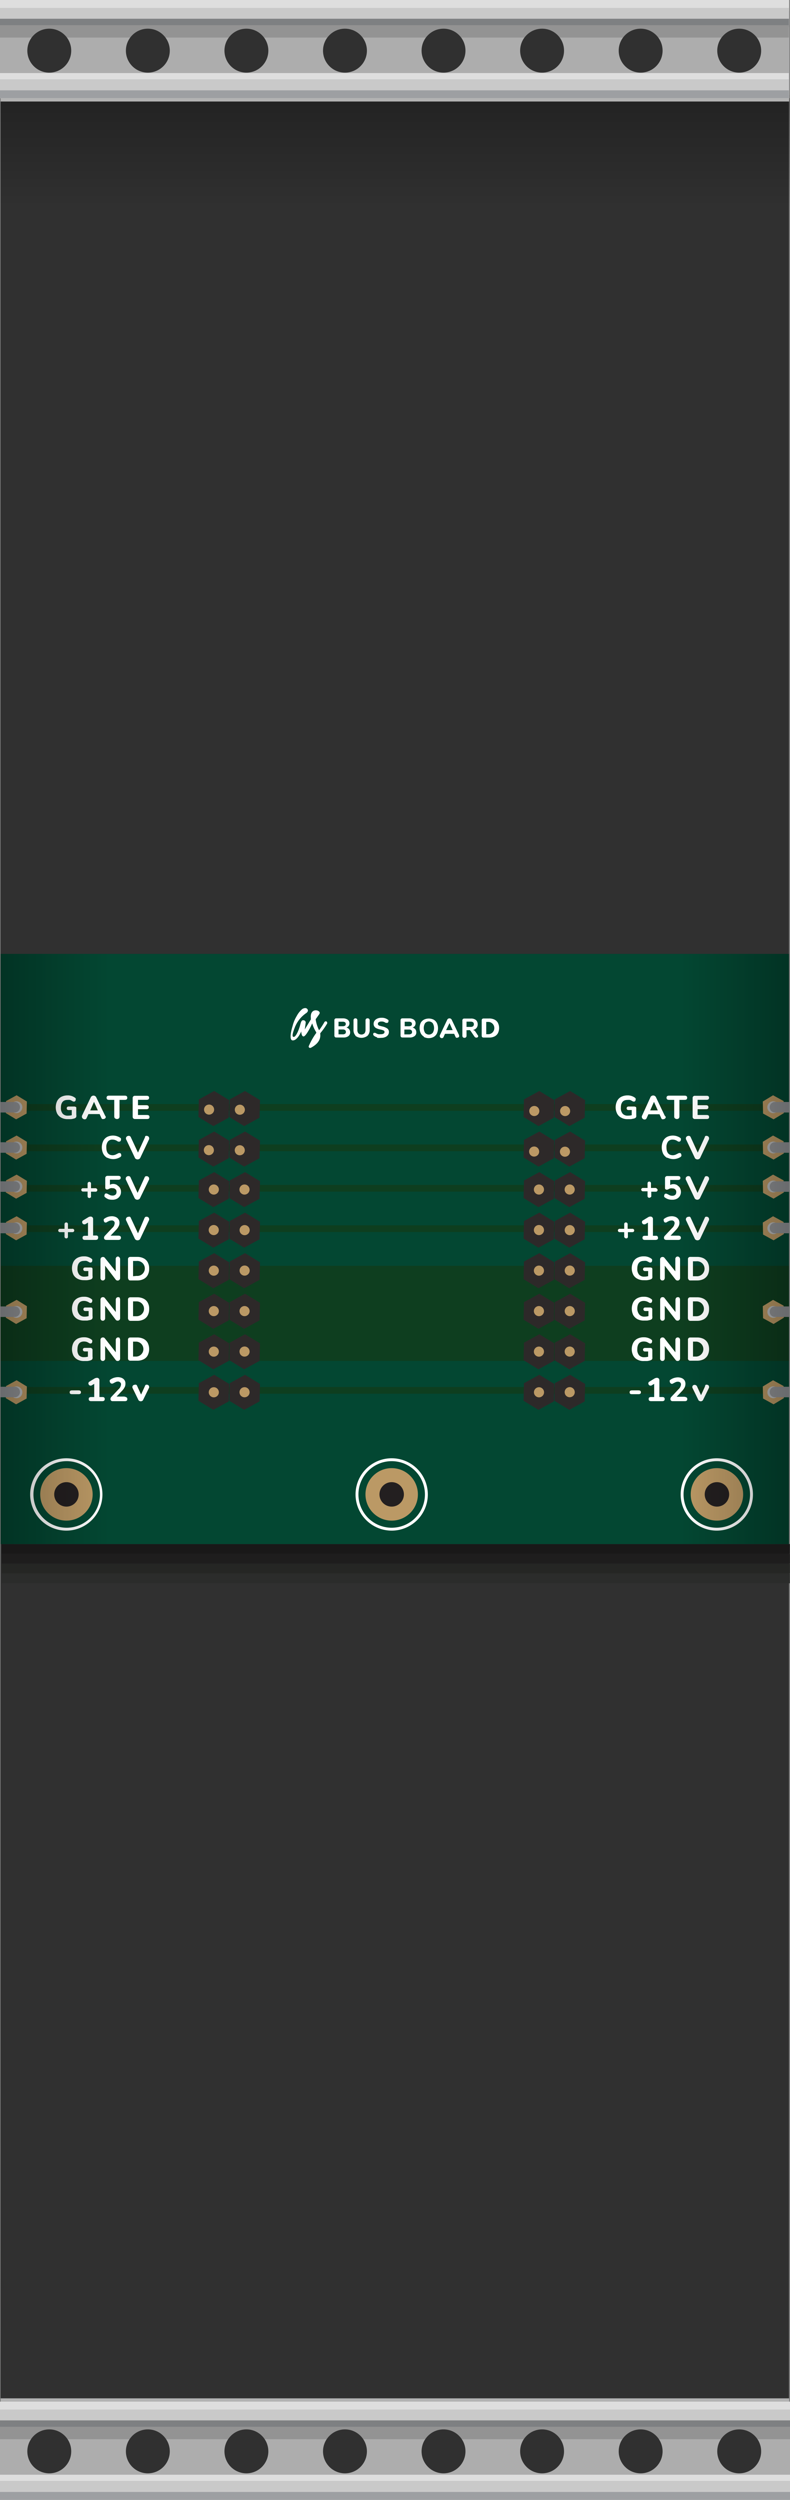 <svg xmlns="http://www.w3.org/2000/svg" xmlns:xlink="http://www.w3.org/1999/xlink" width="120.23" height="380" viewBox="0 0 120.23 380">
  <rect x="0" y="0" width="120.23" height="380" fill="#808080" stroke="none"/>
  <defs>
    <linearGradient id="linear-gradient" x1="-1578.54" y1="7337.46" x2="-1578.54" y2="7354.56" gradientTransform="matrix(-1, 0, 0, 1, -1518.38, -7322.53)" gradientUnits="userSpaceOnUse">
      <stop offset="0"/>
      <stop offset="0.97" stop-opacity="0"/>
    </linearGradient>
    <linearGradient id="linear-gradient-2" x1="-1489.65" y1="7363.42" x2="-1489.65" y2="7380.52" gradientTransform="matrix(0, 1, 1, 0, -7363.32, 1679.5)" xlink:href="#linear-gradient"/>
    <linearGradient id="linear-gradient-3" x1="-1489.65" y1="7402.04" x2="-1489.65" y2="7419.14" gradientTransform="matrix(0, -1, -1, 0, 7522.13, -1299.79)" xlink:href="#linear-gradient"/>
  </defs>
  <g id="Layer_2" data-name="Layer 2">
    <g id="Layer_1-2" data-name="Layer 1">
      <rect x="0.09" width="119.98" height="380" style="fill: #303030"/>
      <polygon points="0.09 14.93 120.23 14.93 120.23 32.03 0.09 32.03 0.09 14.93" style="opacity: 0.28;isolation: isolate;fill: url(#linear-gradient)"/>
      <g id="g9">
        <rect id="rect1709-2" x="0.24" y="239.18" width="119.97" height="1.49" style="fill: #2b2c2b"/>
        <rect id="rect1709-3" x="0.25" y="237.69" width="119.97" height="1.49" style="fill: #252624"/>
        <rect id="rect1709-4" x="0.25" y="236.2" width="119.97" height="1.49" style="fill: #1e1d1d"/>
        <rect id="rect1709-5" x="0.24" y="234.71" width="119.97" height="1.49" style="fill: #191818"/>
      </g>
      <g id="g31">
        <rect id="rect1806" x="0.1" width="120" height="14.43" style="fill: #d9d9d8"/>
        <rect id="rect1806-2" x="0.1" y="14.41" width="120" height="1.02" style="fill: #b3b3b3"/>
        <g id="g29">
          <circle id="circle13" cx="7.6" cy="7.94" r="3.44" style="fill: #333"/>
          <circle id="circle15" cx="22.6" cy="7.94" r="3.44" style="fill: #333"/>
          <circle id="circle17" cx="37.6" cy="7.94" r="3.44" style="fill: #333"/>
          <circle id="circle19" cx="52.6" cy="7.94" r="3.44" style="fill: #333"/>
          <circle id="circle21" cx="67.6" cy="7.94" r="3.44" style="fill: #333"/>
          <circle id="circle23" cx="82.6" cy="7.94" r="3.44" style="fill: #333"/>
          <circle id="circle25" cx="97.6" cy="7.94" r="3.44" style="fill: #333"/>
          <circle id="circle27" cx="112.6" cy="7.94" r="3.44" style="fill: #333"/>
        </g>
      </g>
      <g id="g53">
        <rect id="rect1806-3" x="0.1" y="365.57" width="120" height="14.43" style="fill: #d9d9d8"/>
        <rect id="rect1806-4" x="0.1" y="364.57" width="120" height="1.02" style="fill: #b3b3b3"/>
        <g id="g51">
          <circle id="circle35" cx="112.6" cy="372.06" r="3.44" style="fill: #333"/>
          <circle id="circle37" cx="97.6" cy="372.06" r="3.44" style="fill: #333"/>
          <circle id="circle39" cx="82.6" cy="372.06" r="3.44" style="fill: #333"/>
          <circle id="circle41" cx="67.6" cy="372.06" r="3.44" style="fill: #333"/>
          <circle id="circle43" cx="52.6" cy="372.06" r="3.44" style="fill: #333"/>
          <circle id="circle45" cx="37.6" cy="372.06" r="3.44" style="fill: #333"/>
          <circle id="circle47" cx="22.6" cy="372.06" r="3.44" style="fill: #333"/>
          <circle id="circle49" cx="7.6" cy="372.06" r="3.44" style="fill: #333"/>
        </g>
      </g>
      <rect id="rect55" x="0.1" y="145" width="119.97" height="89.71" style="fill: #034732"/>
      <rect id="rect1806-5" x="0.1" y="167.83" width="119.97" height="1.02" style="fill: #0e3e1f"/>
      <rect id="rect1806-6" x="0.1" y="173.97" width="119.97" height="1.02" style="fill: #0e3e1f"/>
      <rect id="rect1806-7" x="0.1" y="180.12" width="119.97" height="1.02" style="fill: #0e3e1f"/>
      <rect id="rect1806-8" x="0.1" y="186.26" width="119.97" height="1.02" style="fill: #0e3e1f"/>
      <rect id="rect1806-9" x="0.1" y="192.41" width="119.97" height="14.46" style="fill: #0e3e1f"/>
      <rect id="rect1806-12" x="0.1" y="210.84" width="119.97" height="1.02" style="fill: #0e3e1f"/>
      <g id="g291">
        <g id="g191">
          <g id="g183">
            <polygon id="polygon179" points="81.95 171.18 84.29 169.9 84.36 167.23 82.08 165.84 79.74 167.12 79.68 169.79 81.95 171.18" style="fill: #2d2929"/>
            <circle id="circle181" cx="82.02" cy="168.5" r="0.77" transform="matrix(0.52, -0.85, 0.85, 0.52, -104.56, 150.98)" style="fill: #bb9965"/>
          </g>
          <g id="g189">
            <polygon id="polygon185" points="86.64 171.18 88.98 169.9 89.05 167.23 86.77 165.84 84.43 167.12 84.37 169.79 86.64 171.18" style="fill: #2d2929"/>
            <circle id="circle187" cx="86.71" cy="168.49" r="0.77" transform="matrix(0.52, -0.85, 0.85, 0.52, -102.3, 154.98)" style="fill: #bb9965"/>
          </g>
        </g>
        <g id="g205">
          <g id="g197">
            <polygon id="polygon193" points="81.95 177.34 84.29 176.06 84.36 173.39 82.08 172 79.74 173.28 79.68 175.95 81.95 177.34" style="fill: #2d2929"/>
            <circle id="circle195" cx="82.02" cy="174.66" r="0.77" transform="matrix(0.52, -0.85, 0.85, 0.52, -109.82, 153.94)" style="fill: #bb9965"/>
          </g>
          <g id="g203">
            <polygon id="polygon199" points="86.64 177.34 88.98 176.06 89.05 173.39 86.77 172 84.43 173.28 84.37 175.95 86.64 177.34" style="fill: #2d2929"/>
            <circle id="circle201" cx="86.71" cy="174.66" r="0.77" transform="matrix(0.52, -0.85, 0.85, 0.52, -107.57, 157.95)" style="fill: #bb9965"/>
          </g>
        </g>
        <g id="g219">
          <g id="g211">
            <polygon id="polygon207" points="81.95 183.5 84.29 182.22 84.36 179.55 82.08 178.17 79.74 179.45 79.68 182.11 81.95 183.5" style="fill: #2d2929"/>
            <circle id="circle209" cx="82.02" cy="180.82" r="0.77" style="fill: #bb9965"/>
          </g>
          <g id="g217">
            <polygon id="polygon213" points="86.64 183.5 88.98 182.22 89.05 179.55 86.77 178.17 84.43 179.45 84.37 182.11 86.64 183.5" style="fill: #2d2929"/>
            <circle id="circle215" cx="86.7" cy="180.82" r="0.77" style="fill: #bb9965"/>
          </g>
        </g>
        <g id="g233">
          <g id="g225">
            <polygon id="polygon221" points="81.95 189.66 84.29 188.38 84.36 185.72 82.08 184.33 79.74 185.61 79.68 188.28 81.95 189.66" style="fill: #2d2929"/>
            <circle id="circle223" cx="82.02" cy="186.98" r="0.77" style="fill: #bb9965"/>
          </g>
          <g id="g231">
            <polygon id="polygon227" points="86.64 189.66 88.98 188.38 89.05 185.72 86.77 184.33 84.43 185.61 84.37 188.28 86.64 189.66" style="fill: #2d2929"/>
            <circle id="circle229" cx="86.71" cy="186.99" r="0.77" style="fill: #bb9965"/>
          </g>
        </g>
        <g id="g247">
          <g id="g239">
            <polygon id="polygon235" points="81.95 195.83 84.29 194.55 84.36 191.88 82.08 190.49 79.74 191.77 79.68 194.44 81.95 195.83" style="fill: #2d2929"/>
            <circle id="circle237" cx="82.02" cy="193.15" r="0.77" style="fill: #bb9965"/>
          </g>
          <g id="g245">
            <polygon id="polygon241" points="86.64 195.83 88.98 194.55 89.05 191.88 86.77 190.49 84.43 191.77 84.37 194.44 86.64 195.83" style="fill: #2d2929"/>
            <circle id="circle243" cx="86.71" cy="193.14" r="0.77" style="fill: #bb9965"/>
          </g>
        </g>
        <g id="g261">
          <g id="g253">
            <polygon id="polygon249" points="81.95 201.99 84.29 200.71 84.36 198.04 82.08 196.66 79.74 197.94 79.68 200.6 81.95 201.99" style="fill: #2d2929"/>
            <circle id="circle251" cx="82.02" cy="199.3" r="0.77" style="fill: #bb9965"/>
          </g>
          <g id="g259">
            <polygon id="polygon255" points="86.64 201.99 88.98 200.71 89.05 198.04 86.77 196.66 84.43 197.94 84.37 200.6 86.64 201.99" style="fill: #2d2929"/>
            <circle id="circle257" cx="86.71" cy="199.3" r="0.77" style="fill: #bb9965"/>
          </g>
        </g>
        <g id="g275">
          <g id="g267">
            <polygon id="polygon263" points="81.95 208.15 84.29 206.87 84.36 204.2 82.08 202.82 79.74 204.1 79.68 206.76 81.95 208.15" style="fill: #2d2929"/>
            <circle id="circle265" cx="82.02" cy="205.46" r="0.77" style="fill: #bb9965"/>
          </g>
          <g id="g273">
            <polygon id="polygon269" points="86.64 208.15 88.98 206.87 89.05 204.2 86.77 202.82 84.43 204.1 84.37 206.76 86.64 208.15" style="fill: #2d2929"/>
            <circle id="circle271" cx="86.71" cy="205.45" r="0.77" transform="translate(-133.88 172.73) rotate(-58.68)" style="fill: #bb9965"/>
          </g>
        </g>
        <g id="g289">
          <g id="g281">
            <polygon id="polygon277" points="81.95 214.31 84.29 213.03 84.36 210.37 82.08 208.98 79.74 210.26 79.68 212.93 81.95 214.31" style="fill: #2d2929"/>
            <circle id="circle279" cx="82.03" cy="211.64" r="0.77" style="fill: #bb9965"/>
          </g>
          <g id="g287">
            <polygon id="polygon283" points="86.64 214.31 88.98 213.03 89.05 210.37 86.77 208.98 84.43 210.26 84.37 212.93 86.64 214.31" style="fill: #2d2929"/>
            <circle id="circle285" cx="86.71" cy="211.63" r="0.77" transform="translate(-139.16 175.69) rotate(-58.68)" style="fill: #bb9965"/>
          </g>
        </g>
      </g>
      <g id="g291-2" data-name="g291">
        <g id="g191-2" data-name="g191">
          <g id="g183-2" data-name="g183">
            <polygon id="polygon179-2" data-name="polygon179" points="32.47 171.18 34.81 169.9 34.88 167.23 32.6 165.84 30.26 167.12 30.2 169.79 32.47 171.18" style="fill: #2d2929"/>
            <circle id="circle181-2" data-name="circle181" cx="32.53" cy="168.5" r="0.77" transform="matrix(0.52, -0.85, 0.85, 0.52, -128.32, 108.7)" style="fill: #bb9965"/>
          </g>
          <g id="g189-2" data-name="g189">
            <polygon id="polygon185-2" data-name="polygon185" points="37.16 171.18 39.5 169.9 39.57 167.23 37.29 165.84 34.95 167.12 34.89 169.79 37.16 171.18" style="fill: #2d2929"/>
            <circle id="circle187-2" data-name="circle187" cx="37.22" cy="168.49" r="0.77" transform="matrix(0.52, -0.85, 0.85, 0.52, -126.07, 112.71)" style="fill: #bb9965"/>
          </g>
        </g>
        <g id="g205-2" data-name="g205">
          <g id="g197-2" data-name="g197">
            <polygon id="polygon193-2" data-name="polygon193" points="32.47 177.34 34.81 176.06 34.88 173.39 32.6 172 30.26 173.28 30.2 175.95 32.47 177.34" style="fill: #2d2929"/>
            <circle id="circle195-2" data-name="circle195" cx="32.53" cy="174.66" r="0.77" transform="matrix(0.52, -0.85, 0.85, 0.52, -133.59, 111.66)" style="fill: #bb9965"/>
          </g>
          <g id="g203-2" data-name="g203">
            <polygon id="polygon199-2" data-name="polygon199" points="37.16 177.34 39.5 176.06 39.57 173.39 37.29 172 34.95 173.28 34.89 175.95 37.16 177.34" style="fill: #2d2929"/>
            <circle id="circle201-2" data-name="circle201" cx="37.23" cy="174.66" r="0.77" transform="matrix(0.52, -0.85, 0.85, 0.52, -131.33, 115.67)" style="fill: #bb9965"/>
          </g>
        </g>
        <g id="g219-2" data-name="g219">
          <g id="g211-2" data-name="g211">
            <polygon id="polygon207-2" data-name="polygon207" points="32.47 183.5 34.81 182.22 34.88 179.55 32.6 178.17 30.26 179.45 30.2 182.11 32.47 183.5" style="fill: #2d2929"/>
            <circle id="circle209-2" data-name="circle209" cx="32.54" cy="180.82" r="0.77" style="fill: #bb9965"/>
          </g>
          <g id="g217-2" data-name="g217">
            <polygon id="polygon213-2" data-name="polygon213" points="37.16 183.5 39.5 182.22 39.57 179.55 37.29 178.17 34.95 179.45 34.89 182.11 37.16 183.5" style="fill: #2d2929"/>
            <circle id="circle215-2" data-name="circle215" cx="37.21" cy="180.82" r="0.77" style="fill: #bb9965"/>
          </g>
        </g>
        <g id="g233-2" data-name="g233">
          <g id="g225-2" data-name="g225">
            <polygon id="polygon221-2" data-name="polygon221" points="32.47 189.66 34.81 188.38 34.88 185.72 32.6 184.33 30.26 185.61 30.2 188.28 32.47 189.66" style="fill: #2d2929"/>
            <circle id="circle223-2" data-name="circle223" cx="32.53" cy="186.98" r="0.77" style="fill: #bb9965"/>
          </g>
          <g id="g231-2" data-name="g231">
            <polygon id="polygon227-2" data-name="polygon227" points="37.16 189.66 39.5 188.38 39.57 185.72 37.29 184.33 34.95 185.61 34.89 188.28 37.16 189.66" style="fill: #2d2929"/>
            <circle id="circle229-2" data-name="circle229" cx="37.23" cy="186.99" r="0.77" style="fill: #bb9965"/>
          </g>
        </g>
        <g id="g247-2" data-name="g247">
          <g id="g239-2" data-name="g239">
            <polygon id="polygon235-2" data-name="polygon235" points="32.47 195.83 34.81 194.55 34.88 191.88 32.6 190.49 30.26 191.77 30.2 194.44 32.47 195.83" style="fill: #2d2929"/>
            <circle id="circle237-2" data-name="circle237" cx="32.54" cy="193.15" r="0.77" style="fill: #bb9965"/>
          </g>
          <g id="g245-2" data-name="g245">
            <polygon id="polygon241-2" data-name="polygon241" points="37.16 195.83 39.5 194.55 39.57 191.88 37.29 190.49 34.95 191.77 34.89 194.44 37.16 195.83" style="fill: #2d2929"/>
            <circle id="circle243-2" data-name="circle243" cx="37.23" cy="193.14" r="0.77" style="fill: #bb9965"/>
          </g>
        </g>
        <g id="g261-2" data-name="g261">
          <g id="g253-2" data-name="g253">
            <polygon id="polygon249-2" data-name="polygon249" points="32.47 201.99 34.81 200.71 34.88 198.04 32.6 196.66 30.26 197.94 30.2 200.6 32.47 201.99" style="fill: #2d2929"/>
            <circle id="circle251-2" data-name="circle251" cx="32.54" cy="199.3" r="0.77" style="fill: #bb9965"/>
          </g>
          <g id="g259-2" data-name="g259">
            <polygon id="polygon255-2" data-name="polygon255" points="37.16 201.99 39.5 200.71 39.57 198.04 37.29 196.66 34.95 197.94 34.89 200.6 37.16 201.99" style="fill: #2d2929"/>
            <circle id="circle257-2" data-name="circle257" cx="37.22" cy="199.3" r="0.77" style="fill: #bb9965"/>
          </g>
        </g>
        <g id="g275-2" data-name="g275">
          <g id="g267-2" data-name="g267">
            <polygon id="polygon263-2" data-name="polygon263" points="32.47 208.15 34.81 206.87 34.88 204.2 32.6 202.82 30.26 204.1 30.2 206.76 32.47 208.15" style="fill: #2d2929"/>
            <circle id="circle265-2" data-name="circle265" cx="32.54" cy="205.46" r="0.77" style="fill: #bb9965"/>
          </g>
          <g id="g273-2" data-name="g273">
            <polygon id="polygon269-2" data-name="polygon269" points="37.16 208.15 39.5 206.87 39.57 204.2 37.29 202.82 34.95 204.1 34.89 206.76 37.16 208.15" style="fill: #2d2929"/>
            <circle id="circle271-2" data-name="circle271" cx="37.22" cy="205.45" r="0.77" transform="translate(-157.64 130.45) rotate(-58.68)" style="fill: #bb9965"/>
          </g>
        </g>
        <g id="g289-2" data-name="g289">
          <g id="g281-2" data-name="g281">
            <polygon id="polygon277-2" data-name="polygon277" points="32.47 214.31 34.81 213.03 34.88 210.37 32.6 208.98 30.26 210.26 30.2 212.93 32.47 214.31" style="fill: #2d2929"/>
            <circle id="circle279-2" data-name="circle279" cx="32.54" cy="211.64" r="0.77" style="fill: #bb9965"/>
          </g>
          <g id="g287-2" data-name="g287">
            <polygon id="polygon283-2" data-name="polygon283" points="37.16 214.31 39.5 213.03 39.57 210.37 37.29 208.98 34.95 210.26 34.89 212.93 37.16 214.31" style="fill: #2d2929"/>
            <circle id="circle285-2" data-name="circle285" cx="37.22" cy="211.63" r="0.77" transform="translate(-162.92 133.42) rotate(-58.68)" style="fill: #bb9965"/>
          </g>
        </g>
      </g>
      <g id="g431">
        <g id="g371">
          <path id="path363" d="M96.75,168.23a.32.32,0,0,1,.08.21v1a1.61,1.61,0,0,1,0,.31.34.34,0,0,1-.11.17.86.86,0,0,1-.24.11l-.45.09h-.48a1.91,1.91,0,0,1-1-.22,1.45,1.45,0,0,1-.63-.62,2.16,2.16,0,0,1,0-1.92,1.45,1.45,0,0,1,.62-.63,2.07,2.07,0,0,1,.95-.22,1.83,1.83,0,0,1,1.15.36.58.58,0,0,1,.1.12.38.38,0,0,1,0,.15.41.41,0,0,1-.07.22.21.21,0,0,1-.17.09h-.12l-.13-.06a1.93,1.93,0,0,0-.38-.19,1.73,1.73,0,0,0-.38,0c-.67,0-1,.4-1,1.18a1.29,1.29,0,0,0,.27.91,1,1,0,0,0,.8.3,2.3,2.3,0,0,0,.58-.07v-.78h-.46a.3.3,0,0,1-.23-.07.28.28,0,0,1,0-.4.35.35,0,0,1,.23-.07h.85a.35.35,0,0,1,.22.08Z" style="fill: #fff"/>
          <path id="path365" d="M101.32,169.79a.32.32,0,0,1-.11.24.39.39,0,0,1-.26.1.27.27,0,0,1-.18,0,.29.29,0,0,1-.13-.16l-.27-.59H98.68l-.27.59a.32.32,0,0,1-.31.21.39.39,0,0,1-.29-.13.27.27,0,0,1-.12-.24.22.22,0,0,1,0-.16L99,166.77a.37.37,0,0,1,.17-.18.46.46,0,0,1,.48,0,.49.49,0,0,1,.17.18l1.35,2.83A.45.45,0,0,1,101.32,169.79Zm-2.37-1h1.16l-.58-1.3Z" style="fill: #fff"/>
          <path id="path367" d="M102.72,170a.33.33,0,0,1-.11-.28v-2.53h-.8c-.25,0-.37-.11-.37-.32s.12-.32.37-.32h2.4c.25,0,.37.11.37.32s-.12.32-.37.32h-.81v2.53a.4.4,0,0,1-.1.28.44.44,0,0,1-.57,0Z" style="fill: #fff"/>
          <path id="path369" d="M105.5,170a.33.33,0,0,1-.09-.27v-2.79a.33.33,0,0,1,.28-.37h1.85c.25,0,.37.1.37.3s-.12.31-.37.31h-1.37V168h1.27c.25,0,.37.1.37.31s-.12.3-.37.3h-1.27v.88h1.38c.25,0,.37.1.37.31s-.12.3-.37.3h-1.74A.35.35,0,0,1,105.5,170Z" style="fill: #fff"/>
        </g>
        <g id="g377">
          <path id="path373" d="M101.52,176a1.52,1.52,0,0,1-.6-.63,2.3,2.3,0,0,1,0-1.92,1.41,1.41,0,0,1,.6-.63,2,2,0,0,1,2,.14.4.4,0,0,1,.1.12.38.38,0,0,1,0,.15.36.36,0,0,1-.07.22.24.24,0,0,1-.18.09h-.12l-.12-.06a1.44,1.44,0,0,0-.37-.19,1.19,1.19,0,0,0-.37-.06.86.86,0,0,0-.72.3,1.34,1.34,0,0,0-.24.89c0,.79.33,1.19,1,1.19a1.38,1.38,0,0,0,.39-.09l.38-.19.13-.06h.12a.21.21,0,0,1,.18.09.41.41,0,0,1,.07.22.38.38,0,0,1,0,.15l-.1.12a2,2,0,0,1-2,.14Z" style="fill: #fff"/>
          <path id="path375" d="M107.33,172.71a.26.26,0,0,1,.19-.05.39.39,0,0,1,.27.1.3.3,0,0,1,.12.24.38.38,0,0,1,0,.15L106.56,176a.49.49,0,0,1-.17.18.51.51,0,0,1-.48,0,.37.37,0,0,1-.17-.18l-1.35-2.85a.33.33,0,0,1,0-.14.3.3,0,0,1,.13-.25.42.42,0,0,1,.28-.1.27.27,0,0,1,.19.05.3.3,0,0,1,.13.16l1.07,2.34,1.07-2.34A.29.29,0,0,1,107.33,172.71Z" style="fill: #fff"/>
        </g>
        <g id="g385">
          <path id="path379" d="M100,180.72a.23.23,0,0,1,.08.18.26.26,0,0,1-.26.25h-.7v.72A.22.22,0,0,1,99,182a.27.27,0,0,1-.37,0,.23.23,0,0,1-.08-.17v-.74h-.7a.26.26,0,0,1-.26-.26.23.23,0,0,1,.08-.18.21.21,0,0,1,.18-.07h.7v-.71a.26.26,0,0,1,.52,0h0v.71h.7a.24.24,0,0,1,.18.1Z" style="fill: #fff"/>
          <path id="path381" d="M103.09,180.2a1,1,0,0,1,.4.4,1.31,1.31,0,0,1,.14.59,1.26,1.26,0,0,1-.17.62,1.17,1.17,0,0,1-.46.42,1.5,1.5,0,0,1-.69.14,1.8,1.8,0,0,1-.61-.08,1.75,1.75,0,0,1-.51-.26.4.4,0,0,1-.11-.12.59.59,0,0,1,.07-.37.19.19,0,0,1,.18-.09h.11l.13.06.37.19a1,1,0,0,0,.36.07.7.7,0,0,0,.46-.14.56.56,0,0,0,.16-.42.51.51,0,0,0-.16-.41.59.59,0,0,0-.44-.15.81.81,0,0,0-.31,0,1.09,1.09,0,0,0-.31.14.83.83,0,0,1-.21.06.32.32,0,0,1-.2-.07.21.21,0,0,1-.08-.19v-1.46a.32.32,0,0,1,.29-.36h1.68c.25,0,.37.1.37.29s-.12.3-.37.3H102v.77a1,1,0,0,1,.56-.13,1.09,1.09,0,0,1,.58.2Z" style="fill: #fff"/>
          <path id="path383" d="M107.33,178.84a.25.25,0,0,1,.19-.05.35.35,0,0,1,.27.1.32.32,0,0,1,.12.25.38.38,0,0,1,0,.15l-1.38,2.84a.58.58,0,0,1-.17.18.51.51,0,0,1-.48,0,.42.42,0,0,1-.17-.18l-1.35-2.85a.38.38,0,0,1,0-.15.3.3,0,0,1,.13-.25.37.37,0,0,1,.28-.1.27.27,0,0,1,.19.05.3.3,0,0,1,.13.16l1.07,2.34,1.07-2.34A.27.27,0,0,1,107.33,178.84Z" style="fill: #fff"/>
        </g>
        <g id="g395">
          <path id="path387" d="M96.44,186.86a.23.23,0,0,1,.08.18.26.26,0,0,1-.26.26h-.7v.7a.24.24,0,0,1-.07.18.26.26,0,0,1-.19.07.29.29,0,0,1-.18-.07A.25.25,0,0,1,95,188v-.7h-.7a.26.26,0,0,1-.26-.26.23.23,0,0,1,.08-.18.24.24,0,0,1,.18-.07H95v-.71a.25.25,0,0,1,.26-.26.26.26,0,0,1,.26.26v.71h.7A.26.26,0,0,1,96.44,186.86Z" style="fill: #fff"/>
          <path id="path389" d="M100.15,188.16c0,.2-.13.31-.37.32H98.15c-.25,0-.37-.11-.37-.32s.12-.32.37-.31h.46v-2l-.44.26H98a.28.28,0,0,1-.21-.1.36.36,0,0,1-.09-.24.28.28,0,0,1,.15-.26l.79-.48a.6.6,0,0,1,.35-.1.36.36,0,0,1,.38.34v2.58h.46a.26.26,0,0,1,.3.23v.08Z" style="fill: #fff"/>
          <path id="path391" d="M103.62,188.16c0,.2-.13.31-.37.32h-1.86a.38.38,0,0,1-.25-.09.29.29,0,0,1-.09-.23.45.45,0,0,1,.15-.33l1.1-1.17a1.12,1.12,0,0,0,.37-.72.43.43,0,0,0-.12-.31.44.44,0,0,0-.33-.11,1,1,0,0,0-.35.06,2.58,2.58,0,0,0-.37.19l-.13.07h-.1a.21.21,0,0,1-.18-.1.4.4,0,0,1-.08-.23.22.22,0,0,1,0-.16.23.23,0,0,1,.11-.11,1.88,1.88,0,0,1,1.1-.36,1.49,1.49,0,0,1,.62.12,1,1,0,0,1,.41.34.92.92,0,0,1,.15.51,1.25,1.25,0,0,1-.13.57,2.73,2.73,0,0,1-.43.58l-.79.83h1.16c.27,0,.41.12.41.33Z" style="fill: #fff"/>
          <path id="path393" d="M107.33,185a.3.3,0,0,1,.19-.05.39.39,0,0,1,.27.1.33.33,0,0,1,.12.25.38.38,0,0,1,0,.15l-1.35,2.85a.49.49,0,0,1-.17.18.51.51,0,0,1-.48,0,.37.37,0,0,1-.17-.18l-1.35-2.85a.33.33,0,0,1,0-.14.31.31,0,0,1,.13-.25.42.42,0,0,1,.28-.1.34.34,0,0,1,.19,0,.34.34,0,0,1,.13.16l1.07,2.34,1.07-2.34A.28.28,0,0,1,107.33,185Z" style="fill: #fff"/>
        </g>
        <g id="g403">
          <path id="path397" d="M99.2,192.71a.32.32,0,0,1,.08.21v1a1.61,1.61,0,0,1,0,.31.34.34,0,0,1-.11.17.86.86,0,0,1-.24.11,3.58,3.58,0,0,1-.45.09,3.84,3.84,0,0,1-.48,0,1.91,1.91,0,0,1-1-.22,1.45,1.45,0,0,1-.63-.62,2.18,2.18,0,0,1,0-1.93,1.4,1.4,0,0,1,.62-.63,2,2,0,0,1,1-.22,1.79,1.79,0,0,1,1.15.36.4.4,0,0,1,.1.12.38.38,0,0,1,0,.15.41.41,0,0,1-.07.22.24.24,0,0,1-.17.09h-.12l-.13-.06a1.93,1.93,0,0,0-.38-.19,1.28,1.28,0,0,0-.38,0c-.67,0-1,.39-1,1.18a1.29,1.29,0,0,0,.27.91,1,1,0,0,0,.8.3,2.3,2.3,0,0,0,.58-.07v-.78h-.46a.3.3,0,0,1-.23-.07.28.28,0,0,1,0-.4.3.3,0,0,1,.23-.07H99a.31.31,0,0,1,.22.09Z" style="fill: #fff"/>
          <path id="path399" d="M103.4,191.14a.42.42,0,0,1,.1.28v2.84a.48.48,0,0,1-.1.28.4.4,0,0,1-.56,0h0l-1.67-2.14v1.86a.48.48,0,0,1-.1.28.36.36,0,0,1-.51,0h0a.37.37,0,0,1-.1-.28v-2.8a.37.37,0,0,1,.1-.28.35.35,0,0,1,.27-.11.33.33,0,0,1,.29.13l1.66,2.06v-1.87a.37.37,0,0,1,.1-.28.35.35,0,0,1,.26-.11A.38.38,0,0,1,103.4,191.14Z" style="fill: #fff"/>
          <path id="path401" d="M104.79,194.48a.33.33,0,0,1-.09-.27v-2.79a.33.33,0,0,1,.29-.36h1.08a2.2,2.2,0,0,1,1,.21,1.54,1.54,0,0,1,.63.61,2,2,0,0,1,.22.94,2.07,2.07,0,0,1-.22,1,1.54,1.54,0,0,1-.63.61,2.2,2.2,0,0,1-1,.21h-1a.33.33,0,0,1-.28-.11ZM106,194a1.14,1.14,0,0,0,.21-2.27.74.74,0,0,0-.21,0h-.54V194Z" style="fill: #fff"/>
        </g>
        <g id="g411">
          <path id="path405" d="M99.19,198.84a.24.24,0,0,1,.08.21v1a.81.81,0,0,1,0,.31.29.29,0,0,1-.11.18.66.66,0,0,1-.24.11,3,3,0,0,1-.45.09H98a2.06,2.06,0,0,1-1-.22,1.63,1.63,0,0,1-.63-.62,2.25,2.25,0,0,1,0-1.93,1.51,1.51,0,0,1,.62-.63,2,2,0,0,1,1-.22,1.75,1.75,0,0,1,1.15.36.23.23,0,0,1,.1.12.19.19,0,0,1,0,.15.31.31,0,0,1-.07.22.21.21,0,0,1-.17.09h-.12l-.13-.07a1.41,1.41,0,0,0-.76-.24c-.66,0-1,.4-1,1.19a1.4,1.4,0,0,0,.32.9,1,1,0,0,0,.8.3,2.2,2.2,0,0,0,.58-.08v-.77h-.46a.39.39,0,0,1-.23-.07.3.3,0,0,1,0-.4.33.33,0,0,1,.23-.07H99a.26.26,0,0,1,.17.09Z" style="fill: #fff"/>
          <path id="path407" d="M103.39,197.27a.37.37,0,0,1,.1.28v2.81a.37.37,0,0,1-.1.28.39.39,0,0,1-.55,0h0l-1.67-2.15v1.89a.37.37,0,0,1-.1.28.35.35,0,0,1-.5,0h0a.48.48,0,0,1-.1-.28v-2.81a.48.48,0,0,1,.1-.28.32.32,0,0,1,.27-.11.31.31,0,0,1,.29.13l1.67,2.13v-1.87a.48.48,0,0,1,.1-.28.38.38,0,0,1,.26-.11.35.35,0,0,1,.26.09Z" style="fill: #fff"/>
          <path id="path409" d="M104.78,200.62a.44.44,0,0,1-.09-.27v-2.79a.34.34,0,0,1,.3-.36h1.07a2.14,2.14,0,0,1,1,.21,1.41,1.41,0,0,1,.63.6,1.85,1.85,0,0,1,.22,1,1.87,1.87,0,0,1-.22.95,1.43,1.43,0,0,1-.63.61,2.14,2.14,0,0,1-1,.21h-1a.43.43,0,0,1-.28-.11Zm1.22-.54a1.13,1.13,0,1,0,0-2.26h-.54v2.26Z" style="fill: #fff"/>
        </g>
        <g id="g419">
          <path id="path413" d="M99.2,205a.32.32,0,0,1,.08.21v1a1.6,1.6,0,0,1,0,.31.34.34,0,0,1-.11.17.86.86,0,0,1-.24.11,2.39,2.39,0,0,1-.45.09H98a1.91,1.91,0,0,1-1-.22,1.45,1.45,0,0,1-.63-.62,2.16,2.16,0,0,1,0-1.92,1.5,1.5,0,0,1,.62-.63,2.07,2.07,0,0,1,1-.22,1.85,1.85,0,0,1,1.15.36l.1.12a.38.38,0,0,1,0,.15.41.41,0,0,1-.07.22.21.21,0,0,1-.17.09h-.12l-.13-.06a1.93,1.93,0,0,0-.38-.19,1.73,1.73,0,0,0-.38-.05c-.67,0-1,.4-1,1.18a1.29,1.29,0,0,0,.27.91,1,1,0,0,0,.8.3,2.3,2.3,0,0,0,.58-.07v-.8h-.46a.3.3,0,0,1-.23-.07.28.28,0,0,1,0-.4.35.35,0,0,1,.23-.07H99a.37.37,0,0,1,.22.1Z" style="fill: #fff"/>
          <path id="path415" d="M103.4,203.41a.42.42,0,0,1,.1.28v2.8a.43.43,0,0,1-.1.28.32.32,0,0,1-.27.11.32.32,0,0,1-.29-.13l-1.67-2.14v1.88a.43.43,0,0,1-.1.28.35.35,0,0,1-.51,0h0a.35.35,0,0,1-.1-.28v-2.8a.37.37,0,0,1,.1-.28.35.35,0,0,1,.27-.11.36.36,0,0,1,.29.13l1.67,2.13v-1.87a.37.37,0,0,1,.1-.28.35.35,0,0,1,.26-.11.38.38,0,0,1,.26.11Z" style="fill: #fff"/>
          <path id="path417" d="M104.79,206.74a.33.33,0,0,1-.09-.27v-2.79a.33.33,0,0,1,.28-.37h1.09a2.2,2.2,0,0,1,1,.21,1.61,1.61,0,0,1,.63.61,2.14,2.14,0,0,1,0,1.89,1.48,1.48,0,0,1-.63.61,2.2,2.2,0,0,1-1,.21h-1a.35.35,0,0,1-.28-.1Zm1.22-.53a1.14,1.14,0,0,0,0-2.27h-.54v2.27Z" style="fill: #fff"/>
        </g>
        <g id="g429">
          <path id="path421" d="M95.82,211.64c0-.2.12-.29.36-.29h1c.24,0,.36.1.36.29s-.12.29-.36.29h-1C95.94,211.94,95.82,211.84,95.82,211.64Z" style="fill: #fff"/>
          <path id="path423" d="M101.16,212.67c0,.21-.12.32-.37.32h-1.7c-.25,0-.37-.1-.37-.32s.12-.31.37-.31h.47v-2l-.44.26a.2.2,0,0,1-.15,0,.25.25,0,0,1-.21-.1.34.34,0,0,1-.09-.24.29.29,0,0,1,.16-.26l.79-.48a.79.79,0,0,1,.35-.1.36.36,0,0,1,.38.34v2.58h.46c.23,0,.35.1.35.31Z" style="fill: #fff"/>
          <path id="path425" d="M104.6,212.67c0,.21-.12.32-.37.32h-1.86a.31.31,0,0,1-.34-.32.47.47,0,0,1,.14-.33l1.1-1.17a1.1,1.1,0,0,0,.37-.72.47.47,0,0,0-.12-.31.57.57,0,0,0-.33-.11,1,1,0,0,0-.35.06l-.37.19-.13.07h-.11a.19.19,0,0,1-.18-.1.33.33,0,0,1-.12-.25.22.22,0,0,1,0-.16.29.29,0,0,1,.11-.11,2,2,0,0,1,.52-.26,2.35,2.35,0,0,1,.59-.1,1.67,1.67,0,0,1,.62.12,1,1,0,0,1,.41.34,1,1,0,0,1,.14.51,1.36,1.36,0,0,1-.13.57,2.5,2.5,0,0,1-.43.58l-.79.83h1.16C104.48,212.36,104.6,212.46,104.6,212.67Z" style="fill: #fff"/>
          <path id="path427" d="M107.37,210.53a.35.35,0,0,1,.18-.05.45.45,0,0,1,.25.09.29.29,0,0,1,.11.22.38.38,0,0,1,0,.15l-.9,1.84a.36.36,0,0,1-.15.17.42.42,0,0,1-.43,0,.3.3,0,0,1-.16-.17l-.9-1.84a.28.28,0,0,1,0-.13.28.28,0,0,1,.12-.23.41.41,0,0,1,.45,0,.43.43,0,0,1,.14.16l.61,1.34.61-1.34A.36.36,0,0,1,107.37,210.53Z" style="fill: #fff"/>
        </g>
      </g>
      <g id="g431-2" data-name="g431">
        <g id="g371-2" data-name="g371">
          <path id="path363-2" data-name="path363" d="M11.53,168.23a.25.25,0,0,1,.08.21v1a.81.81,0,0,1,0,.31.28.28,0,0,1-.11.17.66.66,0,0,1-.24.11,3,3,0,0,1-.45.09h-.48a2,2,0,0,1-1-.22,1.57,1.57,0,0,1-.63-.62,2.23,2.23,0,0,1,0-1.92,1.57,1.57,0,0,1,.62-.63,2.1,2.1,0,0,1,.95-.22,1.81,1.81,0,0,1,1.15.36.22.22,0,0,1,.1.27.29.29,0,0,1-.07.22.2.2,0,0,1-.17.09h-.12l-.13-.06a1.69,1.69,0,0,0-.38-.19,1.58,1.58,0,0,0-.38,0c-.66,0-1,.4-1,1.18a1.34,1.34,0,0,0,.27.91,1,1,0,0,0,.8.3,2.25,2.25,0,0,0,.58-.07v-.78h-.46a.33.33,0,0,1-.23-.07.3.3,0,0,1,0-.4.39.39,0,0,1,.23-.07h.85a.35.35,0,0,1,.22.08Z" style="fill: #fff"/>
          <path id="path365-2" data-name="path365" d="M16.1,169.79A.29.29,0,0,1,16,170a.35.35,0,0,1-.26.1.31.31,0,0,1-.18,0,.34.34,0,0,1-.13-.16l-.27-.59H13.46l-.27.59a.3.3,0,0,1-.31.21.41.41,0,0,1-.29-.13.3.3,0,0,1-.12-.24.43.43,0,0,1,0-.16l1.35-2.83a.49.49,0,0,1,.17-.18.46.46,0,0,1,.48,0,.42.42,0,0,1,.17.18L16,169.6A.37.37,0,0,1,16.1,169.79Zm-2.37-1h1.16l-.58-1.3Z" style="fill: #fff"/>
          <path id="path367-2" data-name="path367" d="M17.5,170a.39.39,0,0,1-.11-.28v-2.53h-.8c-.25,0-.37-.11-.37-.32s.12-.32.37-.32H19c.25,0,.37.11.37.32s-.12.32-.37.32h-.81v2.53a.36.36,0,0,1-.1.28.44.44,0,0,1-.57,0Z" style="fill: #fff"/>
          <path id="path369-2" data-name="path369" d="M20.28,170a.37.37,0,0,1-.09-.27v-2.79a.34.34,0,0,1,.29-.37h1.84c.25,0,.37.1.37.3s-.12.31-.37.31H21V168h1.27c.25,0,.37.1.37.31s-.12.3-.37.3H21v.88h1.38c.25,0,.37.1.37.31s-.12.3-.37.3H20.59A.36.36,0,0,1,20.28,170Z" style="fill: #fff"/>
        </g>
        <g id="g377-2" data-name="g377">
          <path id="path373-2" data-name="path373" d="M16.31,176a1.52,1.52,0,0,1-.6-.63,2.23,2.23,0,0,1,0-1.92,1.41,1.41,0,0,1,.6-.63,2,2,0,0,1,2,.14.4.4,0,0,1,.1.12.38.38,0,0,1,0,.15.44.44,0,0,1-.07.22.26.26,0,0,1-.18.09H18l-.12-.06a1.44,1.44,0,0,0-.37-.19,1.19,1.19,0,0,0-.37-.06.84.84,0,0,0-.72.3,1.34,1.34,0,0,0-.24.89c0,.79.33,1.19,1,1.19a1.38,1.38,0,0,0,.39-.09l.38-.19.13-.06h.12a.23.23,0,0,1,.18.09.41.41,0,0,1,.07.22.38.38,0,0,1,0,.15l-.1.12a2,2,0,0,1-2,.14Z" style="fill: #fff"/>
          <path id="path375-2" data-name="path375" d="M22.12,172.71a.25.25,0,0,1,.19-.05.41.41,0,0,1,.27.1.33.33,0,0,1,.12.24.38.38,0,0,1,0,.15L21.35,176a.49.49,0,0,1-.17.18.51.51,0,0,1-.48,0,.37.37,0,0,1-.17-.18l-1.35-2.85a.17.17,0,0,1,0-.14.28.28,0,0,1,.13-.25.39.39,0,0,1,.28-.1.27.27,0,0,1,.19.05.35.35,0,0,1,.13.16L21,175.21l1.07-2.34A.24.24,0,0,1,22.12,172.71Z" style="fill: #fff"/>
        </g>
        <g id="g385-2" data-name="g385">
          <path id="path379-2" data-name="path379" d="M14.73,180.72a.18.18,0,0,1,.08.18.25.25,0,0,1-.26.25h-.7v.72a.19.19,0,0,1-.07.17.27.27,0,0,1-.37,0,.27.27,0,0,1-.08-.17v-.74h-.7a.26.26,0,0,1-.26-.26.23.23,0,0,1,.08-.18.22.22,0,0,1,.18-.07h.7v-.71a.27.27,0,0,1,.27-.26.25.25,0,0,1,.25.26h0v.71h.7a.21.21,0,0,1,.18.1Z" style="fill: #fff"/>
          <path id="path381-2" data-name="path381" d="M17.87,180.2a1,1,0,0,1,.4.4,1.1,1.1,0,0,1,.14.59,1.08,1.08,0,0,1-.17.62,1.17,1.17,0,0,1-.46.42,1.47,1.47,0,0,1-.69.14,1.83,1.83,0,0,1-.61-.08A2,2,0,0,1,16,182l-.11-.12a.67.67,0,0,1,.07-.37.2.2,0,0,1,.18-.09h.11l.13.06.37.19a1.15,1.15,0,0,0,.36.07.68.68,0,0,0,.46-.14.49.49,0,0,0,.16-.42.48.48,0,0,0-.16-.41.58.58,0,0,0-.44-.15.81.81,0,0,0-.31,0,1.41,1.41,0,0,0-.31.14.65.65,0,0,1-.21.06.37.37,0,0,1-.2-.07.27.27,0,0,1-.08-.19v-1.46a.33.33,0,0,1,.3-.36H18c.25,0,.37.1.37.29s-.12.3-.37.3H16.73v.77a1,1,0,0,1,.56-.13,1.09,1.09,0,0,1,.58.2Z" style="fill: #fff"/>
          <path id="path383-2" data-name="path383" d="M22.11,178.84a.27.27,0,0,1,.19-.05.34.34,0,0,1,.27.1.27.27,0,0,1,.12.25.19.19,0,0,1,0,.15l-1.38,2.84a.42.42,0,0,1-.17.18.51.51,0,0,1-.48,0,.58.58,0,0,1-.17-.18l-1.35-2.85a.38.38,0,0,1,0-.15.33.33,0,0,1,.13-.25.37.37,0,0,1,.28-.1.25.25,0,0,1,.19.05.26.26,0,0,1,.13.16l1.07,2.34L22,179A.33.33,0,0,1,22.11,178.84Z" style="fill: #fff"/>
        </g>
        <g id="g395-2" data-name="g395">
          <path id="path387-2" data-name="path387" d="M11.22,186.86a.21.21,0,0,1,.08.18.26.26,0,0,1-.26.26h-.7v.7a.21.21,0,0,1-.07.18.25.25,0,0,1-.19.07.31.31,0,0,1-.18-.07.25.25,0,0,1-.08-.18v-.7h-.7a.26.26,0,0,1-.26-.26.27.27,0,0,1,.08-.18.26.26,0,0,1,.18-.07h.7v-.71a.26.26,0,0,1,.26-.26.25.25,0,0,1,.26.26v.71H11A.23.23,0,0,1,11.22,186.86Z" style="fill: #fff"/>
          <path id="path389-2" data-name="path389" d="M14.93,188.16c0,.2-.12.31-.37.32H12.93c-.24,0-.37-.11-.37-.32s.13-.32.37-.31h.46v-2l-.44.26H12.8a.3.3,0,0,1-.21-.1.42.42,0,0,1-.09-.24.3.3,0,0,1,.15-.26l.79-.48a.64.64,0,0,1,.35-.1.36.36,0,0,1,.38.34s0,0,0,0v2.54h.46a.27.27,0,0,1,.31.23.22.22,0,0,1,0,.08Z" style="fill: #fff"/>
          <path id="path391-2" data-name="path391" d="M18.4,188.16c0,.2-.12.31-.37.32H16.17a.38.38,0,0,1-.25-.09.33.33,0,0,1-.09-.23.49.49,0,0,1,.15-.33l1.1-1.17a1,1,0,0,0,.37-.72.36.36,0,0,0-.12-.31.44.44,0,0,0-.33-.11,1.12,1.12,0,0,0-.35.06,3.24,3.24,0,0,0-.37.19l-.13.07h-.1a.22.22,0,0,1-.18-.1.4.4,0,0,1-.08-.23.43.43,0,0,1,0-.16.38.38,0,0,1,.11-.11,1.93,1.93,0,0,1,1.1-.36,1.43,1.43,0,0,1,.62.12.91.91,0,0,1,.41.34.85.85,0,0,1,.15.51,1.14,1.14,0,0,1-.13.57,2.19,2.19,0,0,1-.43.58l-.79.83H18c.28,0,.41.12.41.33Z" style="fill: #fff"/>
          <path id="path393-2" data-name="path393" d="M22.11,185a.34.34,0,0,1,.19-.05.38.38,0,0,1,.27.1.28.28,0,0,1,.12.25.19.19,0,0,1,0,.15l-1.35,2.85a.37.37,0,0,1-.17.18.51.51,0,0,1-.48,0,.49.49,0,0,1-.17-.18l-1.35-2.85a.33.33,0,0,1,0-.14.34.34,0,0,1,.13-.25.42.42,0,0,1,.28-.1.3.3,0,0,1,.19,0,.29.29,0,0,1,.13.16L21,187.48,22,185.14A.51.51,0,0,1,22.11,185Z" style="fill: #fff"/>
        </g>
        <g id="g403-2" data-name="g403">
          <path id="path397-2" data-name="path397" d="M14,192.71a.25.25,0,0,1,.08.21v1a.81.81,0,0,1,0,.31.34.34,0,0,1-.11.17.66.66,0,0,1-.24.11,3.58,3.58,0,0,1-.45.09,3.84,3.84,0,0,1-.48,0,2,2,0,0,1-1-.22,1.51,1.51,0,0,1-.63-.62,2.25,2.25,0,0,1,0-1.93,1.51,1.51,0,0,1,.62-.63,2,2,0,0,1,1-.22,1.75,1.75,0,0,1,1.15.36.29.29,0,0,1,.1.12.38.38,0,0,1,0,.15.34.34,0,0,1-.07.22.22.22,0,0,1-.17.09h-.12l-.13-.06a1.69,1.69,0,0,0-.38-.19,1.2,1.2,0,0,0-.38,0c-.66,0-1,.39-1,1.18a1.34,1.34,0,0,0,.27.91,1,1,0,0,0,.8.3,2.25,2.25,0,0,0,.58-.07v-.78h-.46a.33.33,0,0,1-.23-.07.3.3,0,0,1,0-.4.33.33,0,0,1,.23-.07h.85a.31.31,0,0,1,.22.09Z" style="fill: #fff"/>
          <path id="path399-2" data-name="path399" d="M18.18,191.14a.37.37,0,0,1,.1.28v2.84a.37.37,0,0,1-.1.28.38.38,0,0,1-.55,0h0L16,192.4v1.86a.37.37,0,0,1-.1.28.36.36,0,0,1-.51,0h0a.42.42,0,0,1-.1-.28v-2.8a.42.42,0,0,1,.1-.28.39.39,0,0,1,.27-.11.33.33,0,0,1,.29.13l1.66,2.06v-1.87a.42.42,0,0,1,.1-.28.36.36,0,0,1,.26-.11A.35.35,0,0,1,18.18,191.14Z" style="fill: #fff"/>
          <path id="path401-2" data-name="path401" d="M19.57,194.48a.42.42,0,0,1-.09-.27v-2.79a.34.34,0,0,1,.3-.36h1.07a2.14,2.14,0,0,1,1,.21,1.43,1.43,0,0,1,.63.61,1.91,1.91,0,0,1,.22.94,2,2,0,0,1-.22,1,1.43,1.43,0,0,1-.63.61,2.14,2.14,0,0,1-1,.21h-1a.35.35,0,0,1-.28-.11Zm1.22-.53a1.14,1.14,0,0,0,.22-2.27.81.81,0,0,0-.22,0h-.54V194Z" style="fill: #fff"/>
        </g>
        <g id="g411-2" data-name="g411">
          <path id="path405-2" data-name="path405" d="M14,198.84a.24.24,0,0,1,.08.21v1a.81.81,0,0,1,0,.31.34.34,0,0,1-.11.18.66.66,0,0,1-.24.11l-.45.09h-.48a2.06,2.06,0,0,1-1-.22,1.57,1.57,0,0,1-.63-.62,2.25,2.25,0,0,1,0-1.93,1.51,1.51,0,0,1,.62-.63,2,2,0,0,1,1-.22,1.75,1.75,0,0,1,1.15.36.29.29,0,0,1,.1.12.38.38,0,0,1,0,.15.36.36,0,0,1-.07.22.22.22,0,0,1-.17.09h-.12l-.13-.07a1.33,1.33,0,0,0-.38-.18,1.21,1.21,0,0,0-.38-.06c-.66,0-1,.4-1,1.19a1.34,1.34,0,0,0,.32.9,1,1,0,0,0,.8.3,2.25,2.25,0,0,0,.58-.08v-.77H13a.39.39,0,0,1-.23-.07.3.3,0,0,1,0-.4.33.33,0,0,1,.23-.07h.85a.26.26,0,0,1,.17.09Z" style="fill: #fff"/>
          <path id="path407-2" data-name="path407" d="M18.18,197.27a.37.37,0,0,1,.1.28v2.81a.37.37,0,0,1-.1.28.39.39,0,0,1-.55,0h0L16,198.49v1.89a.37.37,0,0,1-.1.28.36.36,0,0,1-.51,0h0a.42.42,0,0,1-.1-.28v-2.81a.42.42,0,0,1,.1-.28.32.32,0,0,1,.27-.11.33.33,0,0,1,.29.13l1.67,2.13v-1.87a.42.42,0,0,1,.1-.28.36.36,0,0,1,.26-.11.35.35,0,0,1,.26.09Z" style="fill: #fff"/>
          <path id="path409-2" data-name="path409" d="M19.57,200.62a.38.38,0,0,1-.09-.27v-2.79a.33.33,0,0,1,.3-.36h1.07a2.14,2.14,0,0,1,1,.21,1.41,1.41,0,0,1,.63.6,1.85,1.85,0,0,1,.22,1,2,2,0,0,1-.22.95,1.43,1.43,0,0,1-.63.61,2.14,2.14,0,0,1-1,.21h-1a.43.43,0,0,1-.28-.11Zm1.22-.54a1.13,1.13,0,1,0,0-2.26h-.54v2.26Z" style="fill: #fff"/>
        </g>
        <g id="g419-2" data-name="g419">
          <path id="path413-2" data-name="path413" d="M14,205a.25.25,0,0,1,.08.21v1a.81.81,0,0,1,0,.31.34.34,0,0,1-.11.17.66.66,0,0,1-.24.11,2.39,2.39,0,0,1-.45.09h-.48a2,2,0,0,1-1-.22,1.51,1.51,0,0,1-.63-.62,2.23,2.23,0,0,1,0-1.92,1.63,1.63,0,0,1,.62-.63,2.1,2.1,0,0,1,1-.22,1.81,1.81,0,0,1,1.15.36.53.53,0,0,1,.1.12.38.38,0,0,1,0,.15.34.34,0,0,1-.07.22.2.2,0,0,1-.17.09h-.12l-.13-.06a1.69,1.69,0,0,0-.38-.19,1.58,1.58,0,0,0-.38-.05c-.66,0-1,.4-1,1.18A1.34,1.34,0,0,0,12,206a1,1,0,0,0,.8.3,2.25,2.25,0,0,0,.58-.07v-.8h-.46a.33.33,0,0,1-.23-.07.3.3,0,0,1,0-.4.39.39,0,0,1,.23-.07h.85a.32.32,0,0,1,.22.1Z" style="fill: #fff"/>
          <path id="path415-2" data-name="path415" d="M18.18,203.41a.37.37,0,0,1,.1.28v2.8a.35.35,0,0,1-.1.28.32.32,0,0,1-.27.11.33.33,0,0,1-.29-.13L16,204.61v1.88a.35.35,0,0,1-.1.28.35.35,0,0,1-.51,0h0a.39.39,0,0,1-.1-.28v-2.8a.42.42,0,0,1,.1-.28.39.39,0,0,1,.27-.11.36.36,0,0,1,.29.13l1.67,2.13v-1.87a.42.42,0,0,1,.1-.28.36.36,0,0,1,.52,0Z" style="fill: #fff"/>
          <path id="path417-2" data-name="path417" d="M19.57,206.74a.42.42,0,0,1-.09-.27v-2.79a.33.33,0,0,1,.28-.37h1.09a2.14,2.14,0,0,1,1,.21,1.48,1.48,0,0,1,.63.61,2.14,2.14,0,0,1,0,1.89,1.38,1.38,0,0,1-.63.61,2.14,2.14,0,0,1-1,.21h-1a.37.37,0,0,1-.28-.1Zm1.22-.53a1.14,1.14,0,0,0,0-2.27h-.54v2.27Z" style="fill: #fff"/>
        </g>
        <g id="g429-2" data-name="g429">
          <path id="path421-2" data-name="path421" d="M10.6,211.64c0-.2.12-.29.36-.29h1c.24,0,.36.1.36.29s-.12.29-.36.29H11C10.72,211.94,10.6,211.84,10.6,211.64Z" style="fill: #fff"/>
          <path id="path423-2" data-name="path423" d="M15.94,212.67c0,.21-.12.32-.37.32h-1.7c-.24,0-.37-.1-.37-.32s.13-.31.37-.31h.47v-2l-.44.26a.2.2,0,0,1-.15,0,.26.26,0,0,1-.21-.1.39.39,0,0,1-.09-.24.31.31,0,0,1,.16-.26l.79-.48a.88.88,0,0,1,.35-.1.36.36,0,0,1,.38.34v2.58h.46c.23,0,.35.1.35.31Z" style="fill: #fff"/>
          <path id="path425-2" data-name="path425" d="M19.38,212.67c0,.21-.12.32-.37.32H17.15a.3.3,0,0,1-.25-.09.32.32,0,0,1-.09-.23.47.47,0,0,1,.14-.33l1.1-1.17a1.06,1.06,0,0,0,.37-.72.38.38,0,0,0-.12-.31A.55.55,0,0,0,18,210a1.07,1.07,0,0,0-.35.06l-.37.19-.13.07H17a.2.2,0,0,1-.18-.1.37.37,0,0,1-.12-.25.43.43,0,0,1,0-.16l.11-.11a2.11,2.11,0,0,1,.52-.26,2.35,2.35,0,0,1,.59-.1,1.59,1.59,0,0,1,.62.12,1,1,0,0,1,.41.34.86.86,0,0,1,.14.51,1.11,1.11,0,0,1-.13.57,2.24,2.24,0,0,1-.43.58l-.79.83h1.16C19.26,212.36,19.38,212.46,19.38,212.67Z" style="fill: #fff"/>
          <path id="path427-2" data-name="path427" d="M22.15,210.53a.41.41,0,0,1,.18-.05.42.42,0,0,1,.25.09.29.29,0,0,1,.11.22.19.19,0,0,1,0,.15l-.9,1.84a.31.31,0,0,1-.15.17.42.42,0,0,1-.43,0,.33.33,0,0,1-.16-.17l-.9-1.84v-.13a.35.35,0,0,1,.12-.23.51.51,0,0,1,.26-.09.38.38,0,0,1,.19,0,.36.36,0,0,1,.14.16l.61,1.34.61-1.34A.51.51,0,0,1,22.15,210.53Z" style="fill: #fff"/>
        </g>
      </g>
      <g id="g454">
        <g id="g449">
          <path id="path433" d="M53.15,156.47a.8.8,0,0,1,.14.45.69.69,0,0,1-.27.58,1.17,1.17,0,0,1-.75.21H51.19a.27.27,0,0,1-.3-.24V155.1a.27.27,0,0,1,.24-.3h1.06a1.23,1.23,0,0,1,.72.2.69.69,0,0,1,.27.55.72.72,0,0,1-.12.4.71.71,0,0,1-.34.25A.76.76,0,0,1,53.15,156.47ZM51.52,156h.61a.67.67,0,0,0,.37-.08.3.3,0,0,0,.12-.26.31.31,0,0,0-.12-.27.67.67,0,0,0-.37-.08h-.61Zm1,1.14a.33.33,0,0,0,.12-.28.36.36,0,0,0-.12-.28.6.6,0,0,0-.37-.09h-.63v.74h.68A.62.62,0,0,0,52.52,157.14Z" style="fill: #fff"/>
          <path id="path435" d="M54.12,157.44a1.24,1.24,0,0,1-.32-.92v-1.41a.3.3,0,0,1,.28-.32h0a.33.33,0,0,1,.23.09.38.38,0,0,1,.08.23v1.44a.78.78,0,0,0,.16.53.68.68,0,0,0,.92,0,.83.83,0,0,0,.16-.53v-1.44a.29.29,0,0,1,.08-.23.32.32,0,0,1,.23-.09.3.3,0,0,1,.32.28v1.45a1.24,1.24,0,0,1-.32.92,1.52,1.52,0,0,1-1.87,0Z" style="fill: #fff"/>
          <path id="path437" d="M57.39,157.68a1.3,1.3,0,0,1-.46-.22.28.28,0,0,1-.09-.1.29.29,0,0,1,0-.31A.18.18,0,0,1,57,157h.09l.11.05a1.46,1.46,0,0,0,.36.16,1.75,1.75,0,0,0,.4,0,.78.78,0,0,0,.42-.09.29.29,0,0,0,.14-.26.23.23,0,0,0-.13-.21,1.92,1.92,0,0,0-.48-.15,2.54,2.54,0,0,1-.61-.19.75.75,0,0,1-.33-.28.71.71,0,0,1-.11-.4.8.8,0,0,1,.15-.47,1,1,0,0,1,.42-.33,1.53,1.53,0,0,1,.6-.12,1.55,1.55,0,0,1,1,.29.18.18,0,0,1,.09.23.28.28,0,0,1-.06.18.19.19,0,0,1-.15.08h-.08l-.11,0a1.82,1.82,0,0,0-.31-.16.9.9,0,0,0-.36-.05.7.7,0,0,0-.4.1.3.3,0,0,0-.14.27.23.23,0,0,0,.06.16.45.45,0,0,0,.19.11l.37.1a2.12,2.12,0,0,1,.81.32.64.64,0,0,1,.25.53.8.8,0,0,1-.15.47,1,1,0,0,1-.41.31,1.48,1.48,0,0,1-.62.11,2.47,2.47,0,0,1-.61,0Z" style="fill: #fff"/>
          <path id="path439" d="M63.22,156.47a.8.8,0,0,1,.14.45.69.69,0,0,1-.27.58,1.17,1.17,0,0,1-.75.21H61.26a.27.27,0,0,1-.3-.24V155.1a.27.27,0,0,1,.24-.3h1.06a1.23,1.23,0,0,1,.72.2.69.69,0,0,1,.27.55.72.72,0,0,1-.12.4.71.71,0,0,1-.34.25A.76.76,0,0,1,63.22,156.47ZM61.59,156h.61a.67.67,0,0,0,.37-.08.3.3,0,0,0,.12-.26.31.31,0,0,0-.12-.27.67.67,0,0,0-.37-.08h-.61Zm1,1.15a.33.33,0,0,0,.12-.28.36.36,0,0,0-.12-.28.6.6,0,0,0-.37-.09h-.68v.74h.68a.61.61,0,0,0,.37-.1Z" style="fill: #fff"/>
          <path id="path441" d="M64.52,157.58a1.23,1.23,0,0,1-.49-.52,1.9,1.9,0,0,1,0-1.58,1.19,1.19,0,0,1,.49-.48A1.67,1.67,0,0,1,66,155a1.23,1.23,0,0,1,.49.52,1.9,1.9,0,0,1,0,1.58,1.23,1.23,0,0,1-.49.52,1.61,1.61,0,0,1-1.51,0Zm1.33-.57a1.41,1.41,0,0,0,0-1.48.76.76,0,0,0-1.09-.06h0l-.06.06a1.41,1.41,0,0,0,0,1.48.76.76,0,0,0,1.07.07l.07-.07Z" style="fill: #fff"/>
          <path id="path443" d="M69.89,157.46a.25.25,0,0,1-.09.2.32.32,0,0,1-.21.08.19.19,0,0,1-.25-.1,0,0,0,0,1,0,0l-.22-.49h-1.4l-.22.49a.27.27,0,0,1-.26.17.32.32,0,0,1-.21-.08.26.26,0,0,1-.1-.2.29.29,0,0,1,0-.13L68.07,155a.34.34,0,0,1,.14-.15.39.39,0,0,1,.39,0,.4.4,0,0,1,.14.15l1.12,2.34a.27.27,0,0,1,0,.12Zm-2-.87h1l-.48-1.07Z" style="fill: #fff"/>
          <path id="path445" d="M72.78,157.49a.25.25,0,0,1-.09.19.35.35,0,0,1-.37,0,.34.34,0,0,1-.12-.12l-.55-.81a.54.54,0,0,0-.15-.15.34.34,0,0,0-.2,0H71v.83a.31.31,0,0,1-.08.24.33.33,0,0,1-.23.09.3.3,0,0,1-.32-.28v-2.35a.27.27,0,0,1,.24-.3h1.06a1.13,1.13,0,0,1,.77.23.85.85,0,0,1,.26.65.83.83,0,0,1-.19.56.88.88,0,0,1-.53.29.62.62,0,0,1,.22.1,1,1,0,0,1,.19.21l.31.47A.33.33,0,0,1,72.78,157.49ZM72,156a.45.45,0,0,0,0-.61.7.7,0,0,0-.4-.09H71v.8h.57A.64.64,0,0,0,72,156Z" style="fill: #fff"/>
          <path id="path447" d="M73.39,157.65a.27.27,0,0,1-.08-.22v-2.31a.27.27,0,0,1,.24-.3h.89a1.8,1.8,0,0,1,.82.17,1.2,1.2,0,0,1,.52.5,1.78,1.78,0,0,1,0,1.56,1.2,1.2,0,0,1-.52.5,1.8,1.8,0,0,1-.82.17h-.83a.29.29,0,0,1-.22-.07Zm1-.44a.94.94,0,0,0,0-1.87H74v1.87Z" style="fill: #fff"/>
        </g>
        <g id="g1794">
          <g id="g1792">
            <path id="path1790" d="M49.77,155.39a.26.26,0,0,0-.1-.13.25.25,0,0,0-.29.1,11.7,11.7,0,0,1-.82,1.25,5.28,5.28,0,0,1-.51-1.59v-.1l.49-.69c.06-.08.31-.38-.19-.6a.83.83,0,0,0-.58,0c-.57.25-.47,1-.46,1.18a.38.38,0,0,0,0,.15l-.93,1.53.14-1a.34.34,0,0,0-.26-.39h0c-.25-.06-.4,0-.56.65s-.63,1.88-1,1.87-.06-.84.17-1.45A4.74,4.74,0,0,1,46.6,154c.17-.11.39-.37.16-.63s-.61-.07-.74,0a3.56,3.56,0,0,0-.86,1.07,5.46,5.46,0,0,0-.64,1.56c-.25.8-.51,2.1,0,2.15.74.07,1.33-1.37,1.33-1.37s0,.75.34.77,1.11-1.45,1.32-2a5.45,5.45,0,0,0,.62,1.37v.1A10,10,0,0,0,47,159a.19.19,0,0,0,0,.18.17.17,0,0,0,.12.1.28.28,0,0,0,.18,0l.16-.09c1.19-.68,1.36-1.48,1.27-2.09l.06-.1a10.08,10.08,0,0,0,1-1.42.22.22,0,0,0,0-.16Z" style="fill: #fff"/>
          </g>
        </g>
      </g>
      <g id="g488">
        <g id="g462">
          <polygon id="polygon456" points="2.45 182.21 4.05 181.33 4.09 179.5 2.53 178.55 0.92 179.43 0.88 181.26 2.45 182.21" style="fill: #bb9965"/>
          <circle id="circle458" cx="2.5" cy="180.36" r="0.9" style="fill: #bbbdbf"/>
          <path id="path460" d="M2.24,179.57H.09v1.6H2.24a.8.8,0,1,0,0-1.6Z" style="fill: #929497"/>
        </g>
        <g id="g462-2" data-name="g462">
          <polygon id="polygon456-2" data-name="polygon456" points="2.45 176.27 4.05 175.39 4.09 173.56 2.53 172.61 0.92 173.49 0.88 175.32 2.45 176.27" style="fill: #bb9965"/>
          <circle id="circle458-2" data-name="circle458" cx="2.5" cy="174.43" r="0.9" style="fill: #bbbdbf"/>
          <path id="path460-2" data-name="path460" d="M2.24,173.63H.09v1.6H2.24a.8.8,0,1,0,0-1.6Z" style="fill: #929497"/>
        </g>
        <g id="g462-3" data-name="g462">
          <polygon id="polygon456-3" data-name="polygon456" points="2.45 170.15 4.05 169.27 4.09 167.44 2.53 166.49 0.92 167.37 0.88 169.2 2.45 170.15" style="fill: #bb9965"/>
          <circle id="circle458-3" data-name="circle458" cx="2.5" cy="168.31" r="0.9" style="fill: #bbbdbf"/>
          <path id="path460-3" data-name="path460" d="M2.24,167.51H.09v1.6H2.24a.8.8,0,1,0,0-1.6Z" style="fill: #929497"/>
        </g>
        <g id="g470">
          <polygon id="polygon464" points="2.45 188.54 4.05 187.66 4.09 185.84 2.53 184.88 0.92 185.75 0.88 187.59 2.45 188.54" style="fill: #bb9965"/>
          <circle id="circle466" cx="2.5" cy="186.7" r="0.9" style="fill: #bbbdbf"/>
          <path id="path468" d="M2.24,185.87H.09v1.6H2.24a.8.8,0,0,0,0-1.6Z" style="fill: #929497"/>
        </g>
        <g id="g478">
          <polygon id="polygon472" points="2.45 201.26 4.05 200.38 4.09 198.55 2.53 197.59 0.92 198.47 0.88 200.3 2.45 201.26" style="fill: #bb9965"/>
          <circle id="circle474" cx="2.5" cy="199.42" r="0.9" style="fill: #bbbdbf"/>
          <path id="path476" d="M2.24,198.59H.09v1.6H2.24a.8.8,0,1,0,0-1.6Z" style="fill: #929497"/>
        </g>
        <g id="g486">
          <polygon id="polygon480" points="2.45 213.47 4.05 212.59 4.09 210.76 2.53 209.81 0.92 210.69 0.88 212.53 2.45 213.47" style="fill: #bb9965"/>
          <circle id="circle482" cx="2.5" cy="211.64" r="0.9" style="fill: #bbbdbf"/>
          <path id="path484" d="M2.24,210.8H.09v1.6H2.24a.8.8,0,0,0,0-1.6Z" style="fill: #929497"/>
        </g>
      </g>
      <g id="g488-2" data-name="g488">
        <g id="g462-4" data-name="g462">
          <polygon id="polygon456-4" data-name="polygon456" points="119.3 181.26 119.26 179.43 117.65 178.55 116.09 179.5 116.13 181.33 117.73 182.21 119.3 181.26" style="fill: #bb9965"/>
          <circle id="circle458-4" data-name="circle458" cx="117.68" cy="180.36" r="0.9" style="fill: #bbbdbf"/>
          <path id="path460-4" data-name="path460" d="M117.14,180.37a.8.8,0,0,0,.8.8h2.15v-1.6h-2.15A.8.8,0,0,0,117.14,180.37Z" style="fill: #929497"/>
        </g>
        <g id="g462-5" data-name="g462">
          <polygon id="polygon456-5" data-name="polygon456" points="119.3 175.32 119.26 173.49 117.65 172.61 116.09 173.56 116.13 175.39 117.73 176.27 119.3 175.32" style="fill: #bb9965"/>
          <circle id="circle458-5" data-name="circle458" cx="117.68" cy="174.43" r="0.9" style="fill: #bbbdbf"/>
          <path id="path460-5" data-name="path460" d="M117.14,174.43a.8.8,0,0,0,.8.8h2.15v-1.6h-2.15A.8.8,0,0,0,117.14,174.43Z" style="fill: #929497"/>
        </g>
        <g id="g462-6" data-name="g462">
          <polygon id="polygon456-6" data-name="polygon456" points="119.3 169.2 119.26 167.37 117.65 166.49 116.09 167.44 116.13 169.27 117.73 170.15 119.3 169.2" style="fill: #bb9965"/>
          <circle id="circle458-6" data-name="circle458" cx="117.68" cy="168.31" r="0.9" style="fill: #bbbdbf"/>
          <path id="path460-6" data-name="path460" d="M117.14,168.31a.8.8,0,0,0,.8.8h2.15v-1.6h-2.15A.8.8,0,0,0,117.14,168.31Z" style="fill: #929497"/>
        </g>
        <g id="g470-2" data-name="g470">
          <polygon id="polygon464-2" data-name="polygon464" points="119.3 187.59 119.26 185.75 117.65 184.88 116.09 185.84 116.13 187.66 117.73 188.54 119.3 187.59" style="fill: #bb9965"/>
          <circle id="circle466-2" data-name="circle466" cx="117.69" cy="186.7" r="0.9" style="fill: #bbbdbf"/>
          <path id="path468-2" data-name="path468" d="M117.14,186.67a.8.8,0,0,0,.8.8h2.15v-1.6h-2.15A.8.8,0,0,0,117.14,186.67Z" style="fill: #929497"/>
        </g>
        <g id="g478-2" data-name="g478">
          <polygon id="polygon472-2" data-name="polygon472" points="119.3 200.3 119.26 198.47 117.65 197.59 116.09 198.55 116.13 200.38 117.73 201.26 119.3 200.3" style="fill: #bb9965"/>
          <circle id="circle474-2" data-name="circle474" cx="117.69" cy="199.42" r="0.9" style="fill: #bbbdbf"/>
          <path id="path476-2" data-name="path476" d="M117.14,199.39a.8.8,0,0,0,.8.8h2.15v-1.6h-2.15A.8.8,0,0,0,117.14,199.39Z" style="fill: #929497"/>
        </g>
        <g id="g486-2" data-name="g486">
          <polygon id="polygon480-2" data-name="polygon480" points="119.3 212.53 119.26 210.69 117.65 209.81 116.09 210.76 116.13 212.59 117.73 213.47 119.3 212.53" style="fill: #bb9965"/>
          <circle id="circle482-2" data-name="circle482" cx="117.69" cy="211.64" r="0.9" style="fill: #bbbdbf"/>
          <path id="path484-2" data-name="path484" d="M117.14,211.6a.8.8,0,0,0,.8.8h2.15v-1.6h-2.15A.8.8,0,0,0,117.14,211.6Z" style="fill: #929497"/>
        </g>
      </g>
      <g id="g563">
        <circle id="circle868" cx="59.61" cy="227.16" r="3.99" style="fill: #bb9965"/>
        <circle id="circle868-2" cx="59.61" cy="227.16" r="1.86" style="fill: #231f20"/>
        <path id="path884" d="M59.61,222.11a5.06,5.06,0,1,1-5.06,5.06h0a5.06,5.06,0,0,1,5.06-5.06m0-.44a5.5,5.5,0,1,0,5.5,5.5h0a5.5,5.5,0,0,0-5.5-5.5Z" style="fill: #fff"/>
      </g>
      <g id="g568">
        <circle id="circle868-3" cx="10.11" cy="227.16" r="3.99" style="fill: #bb9965"/>
        <circle id="circle868-4" cx="10.11" cy="227.16" r="1.86" style="fill: #231f20"/>
        <path id="path884-2" d="M10.09,222.11a5.06,5.06,0,1,1-5,5.12v-.06h0a5.06,5.06,0,0,1,5-5.06m0-.44a5.5,5.5,0,1,0,5.5,5.5h0a5.5,5.5,0,0,0-5.5-5.5Z" style="fill: #fff"/>
      </g>
      <g id="g573">
        <circle id="circle868-5" cx="109.11" cy="227.16" r="3.99" style="fill: #bb9965"/>
        <circle id="circle868-6" cx="109.11" cy="227.16" r="1.86" style="fill: #231f20"/>
        <path id="path884-3" d="M109.09,222.11a5.06,5.06,0,1,1-5.06,5.06h0a5.06,5.06,0,0,1,5.06-5.06m0-.44a5.5,5.5,0,1,0,5.5,5.5h0a5.5,5.5,0,0,0-5.5-5.5Z" style="fill: #fff"/>
      </g>
      <g>
        <g>
          <rect width="120.07" height="14.93" style="fill: #dedede"/>
          <rect y="1.65" width="120.07" height="13.28" style="fill: #9d9fa2"/>
          <rect y="1.2" width="120.07" height="12.53" style="fill: #c9c9c9"/>
          <rect y="2.85" width="120.07" height="9.23" style="fill: #7e8082"/>
          <rect y="4.13" width="120.07" height="7.95" style="fill: #dedede"/>
          <rect y="3.83" width="120.07" height="7.28" style="fill: #adadad"/>
          <rect y="3.83" width="120.07" height="1.88" style="opacity: 0.15;isolation: isolate"/>
        </g>
        <g>
          <rect y="365.07" width="120.23" height="14.93" style="fill: #dedede"/>
          <rect y="366.72" width="120.23" height="13.28" style="fill: #9d9fa2"/>
          <rect y="366.27" width="120.23" height="12.53" style="fill: #c9c9c9"/>
          <rect y="367.92" width="120.23" height="9.23" style="fill: #7e8082"/>
          <rect y="369.2" width="120.23" height="7.95" style="fill: #dedede"/>
          <rect y="368.9" width="120.23" height="7.28" style="fill: #adadad"/>
          <rect y="368.9" width="120.23" height="1.88" style="opacity: 0.15;isolation: isolate"/>
        </g>
        <circle cx="7.5" cy="7.7" r="3.34" style="fill: #303030"/>
        <circle cx="7.5" cy="372.63" r="3.34" style="fill: #303030"/>
        <circle cx="22.5" cy="7.7" r="3.34" style="fill: #303030"/>
        <circle cx="22.5" cy="372.63" r="3.34" style="fill: #303030"/>
        <circle cx="37.5" cy="7.7" r="3.34" style="fill: #303030"/>
        <circle cx="37.5" cy="372.63" r="3.34" style="fill: #303030"/>
        <circle cx="52.5" cy="7.7" r="3.34" style="fill: #303030"/>
        <circle cx="52.5" cy="372.63" r="3.34" style="fill: #303030"/>
        <circle cx="67.5" cy="7.7" r="3.34" style="fill: #303030"/>
        <circle cx="67.5" cy="372.63" r="3.34" style="fill: #303030"/>
        <circle cx="82.5" cy="7.7" r="3.34" style="fill: #303030"/>
        <circle cx="82.5" cy="372.63" r="3.34" style="fill: #303030"/>
        <circle cx="97.5" cy="7.7" r="3.34" style="fill: #303030"/>
        <circle cx="97.5" cy="372.63" r="3.34" style="fill: #303030"/>
        <circle cx="112.5" cy="7.7" r="3.34" style="fill: #303030"/>
        <circle cx="112.5" cy="372.63" r="3.34" style="fill: #303030"/>
      </g>
      <polygon points="0.09 234.71 0.09 145 17.19 145 17.19 234.71 0.09 234.71" style="opacity: 0.28;isolation: isolate;fill: url(#linear-gradient-2)"/>
      <polygon points="120.09 145 120.09 234.71 102.99 234.71 102.99 145 120.09 145" style="opacity: 0.28;isolation: isolate;fill: url(#linear-gradient-3)"/>
    </g>
  </g>
</svg>
